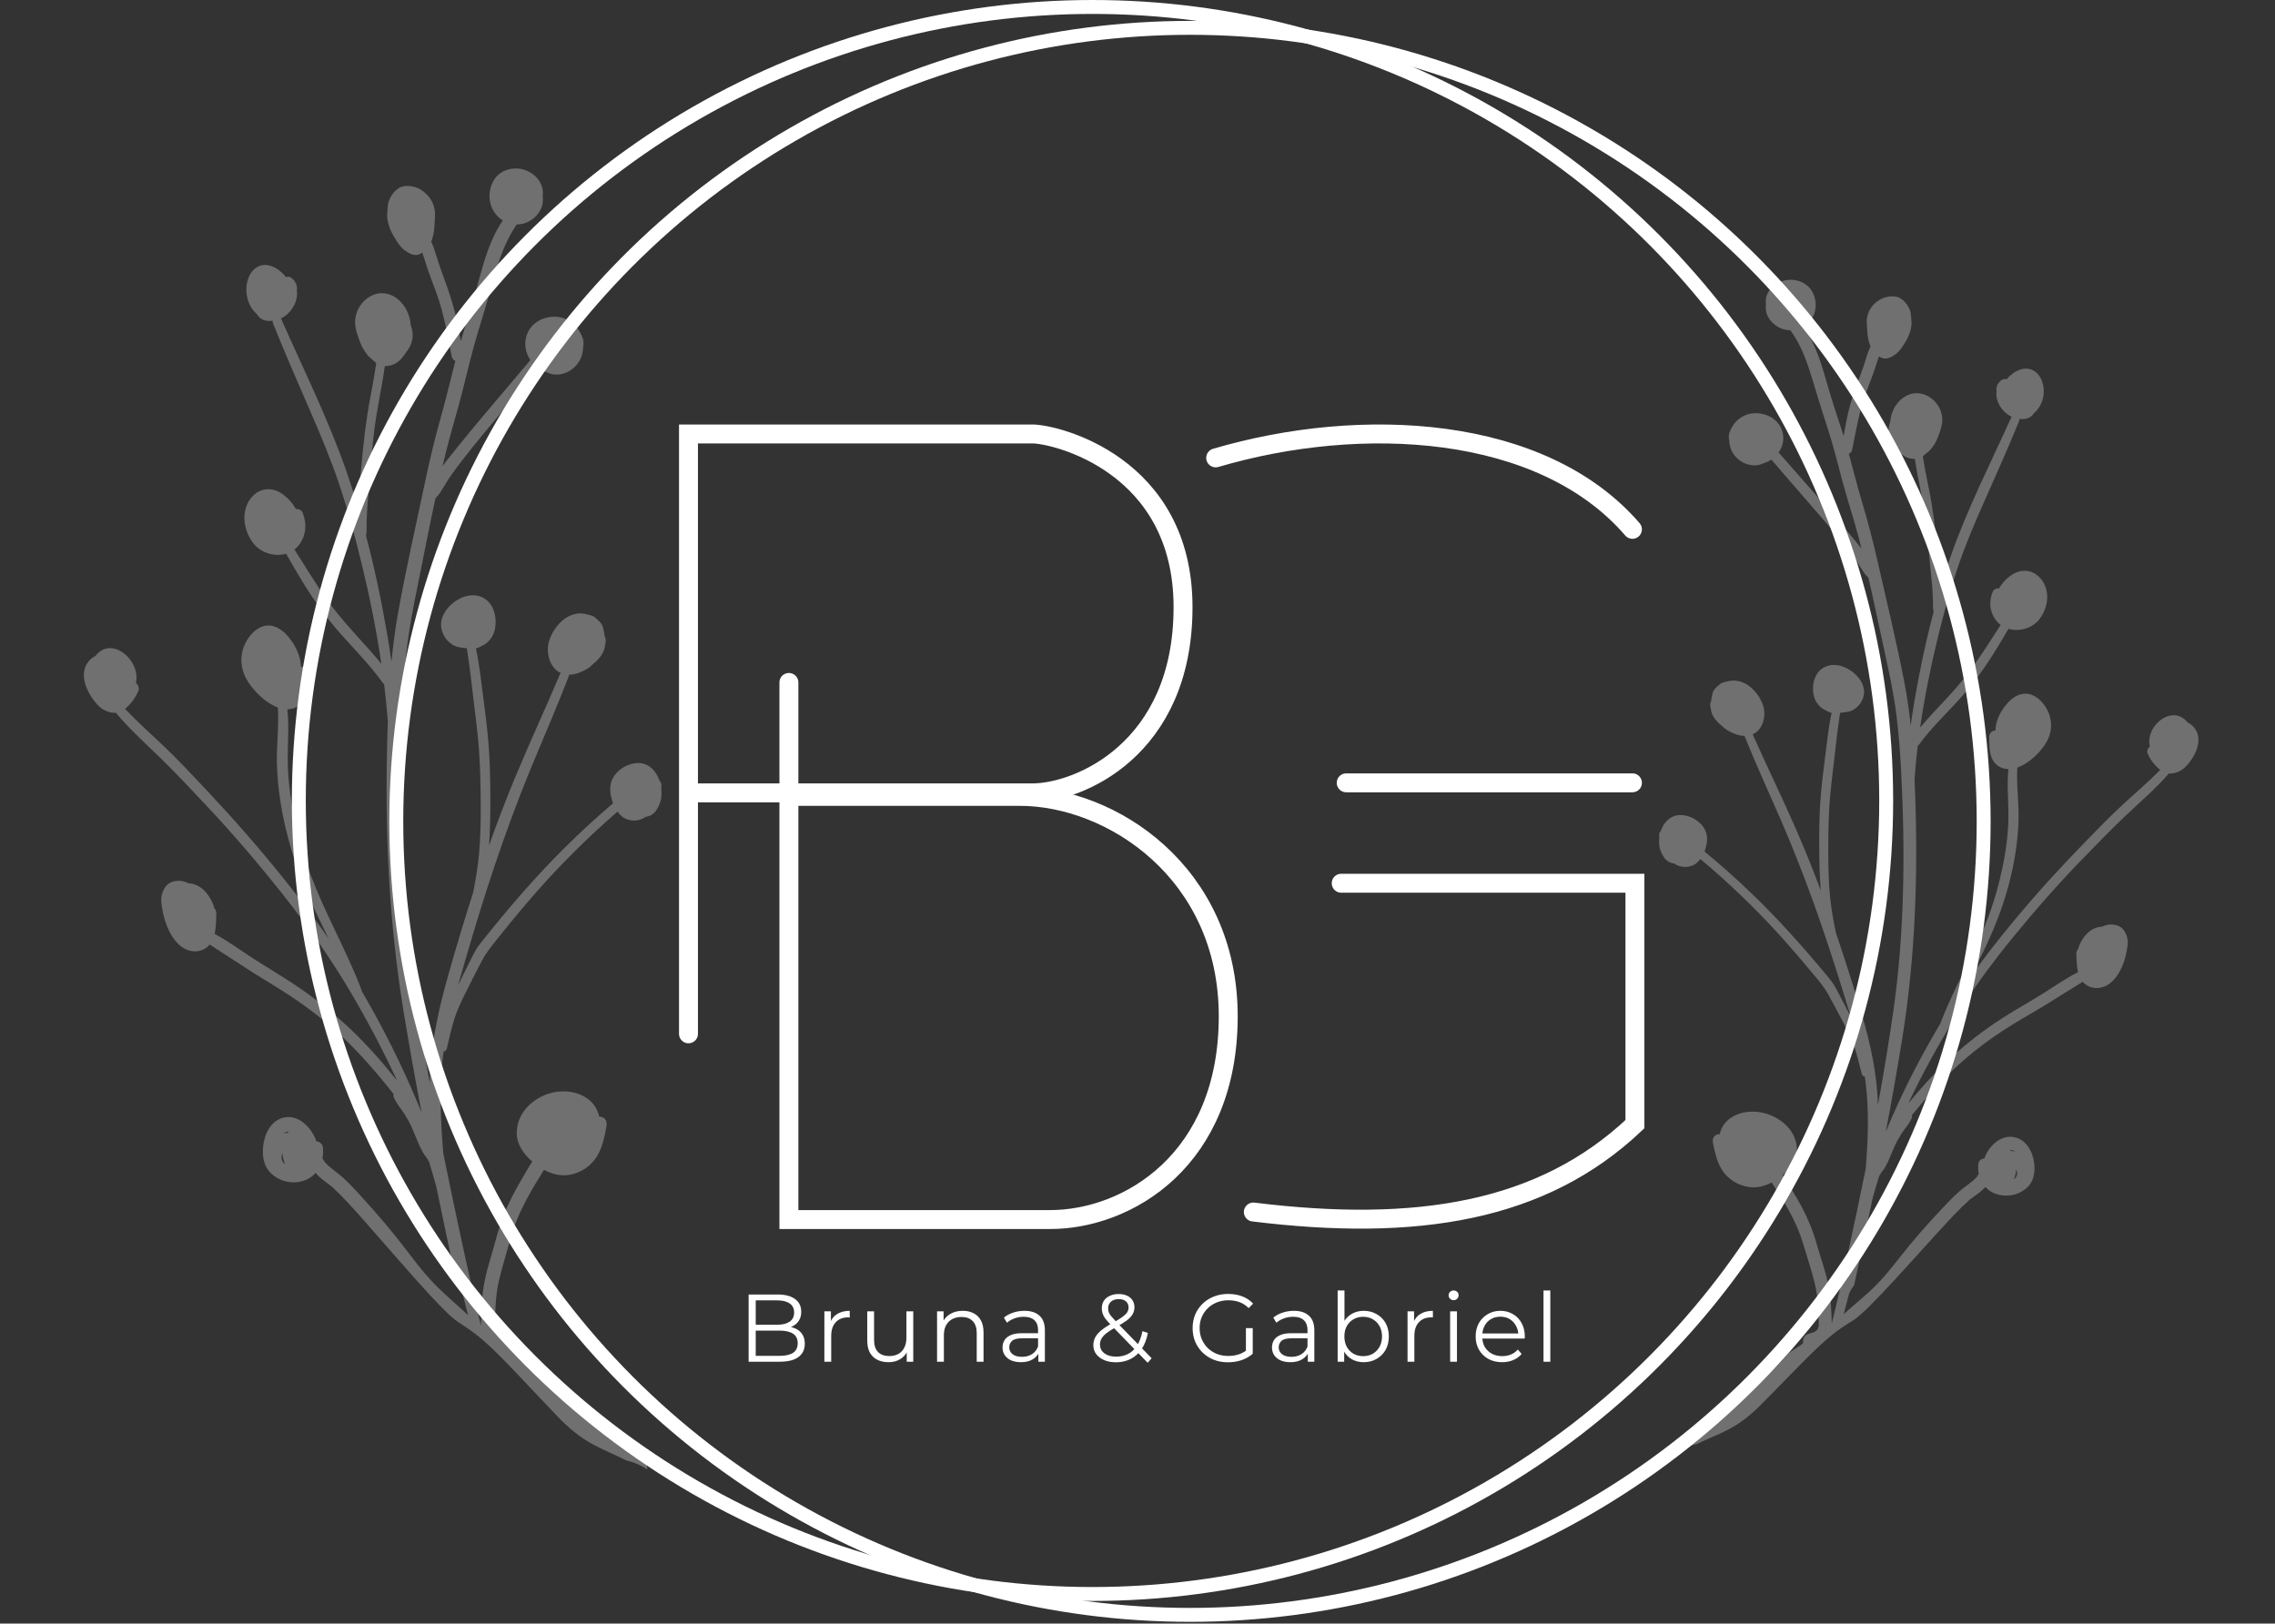 <svg width="304" height="217" viewBox="0 0 304 217" fill="none" xmlns="http://www.w3.org/2000/svg">
<rect x="0" y="0" width="304" height="217" fill="#333333" stroke="none"/>
<path d="M100.035 182V173.017H103.911C104.912 173.017 105.686 173.218 106.234 173.62C106.79 174.022 107.068 174.591 107.068 175.327C107.068 175.814 106.952 176.225 106.721 176.559C106.499 176.892 106.191 177.145 105.797 177.316C105.412 177.487 104.989 177.573 104.527 177.573L104.745 177.265C105.318 177.265 105.81 177.354 106.221 177.534C106.64 177.705 106.965 177.966 107.196 178.317C107.427 178.659 107.543 179.087 107.543 179.6C107.543 180.362 107.26 180.952 106.696 181.371C106.14 181.79 105.297 182 104.168 182H100.035ZM100.985 181.217H104.155C104.942 181.217 105.545 181.085 105.964 180.819C106.383 180.546 106.593 180.114 106.593 179.523C106.593 178.941 106.383 178.518 105.964 178.253C105.545 177.979 104.942 177.842 104.155 177.842H100.882V177.059H103.847C104.565 177.059 105.121 176.922 105.515 176.649C105.917 176.375 106.118 175.968 106.118 175.429C106.118 174.882 105.917 174.476 105.515 174.21C105.121 173.937 104.565 173.8 103.847 173.8H100.985V181.217ZM110.159 182V175.263H111.032V177.098L110.942 176.777C111.13 176.264 111.447 175.874 111.892 175.609C112.337 175.335 112.889 175.198 113.547 175.198V176.084C113.513 176.084 113.479 176.084 113.445 176.084C113.41 176.075 113.376 176.071 113.342 176.071C112.632 176.071 112.076 176.289 111.674 176.726C111.272 177.153 111.071 177.765 111.071 178.561V182H110.159ZM118.737 182.064C118.163 182.064 117.663 181.957 117.235 181.743C116.807 181.529 116.474 181.209 116.234 180.781C116.003 180.353 115.888 179.818 115.888 179.177V175.263H116.799V179.074C116.799 179.793 116.974 180.336 117.325 180.704C117.684 181.063 118.185 181.243 118.826 181.243C119.297 181.243 119.703 181.149 120.046 180.961C120.396 180.764 120.662 180.481 120.841 180.114C121.029 179.746 121.123 179.305 121.123 178.792V175.263H122.035V182H121.162V180.152L121.303 180.486C121.089 180.982 120.756 181.371 120.302 181.654C119.857 181.927 119.335 182.064 118.737 182.064ZM128.655 175.198C129.202 175.198 129.682 175.305 130.092 175.519C130.511 175.725 130.837 176.041 131.067 176.469C131.307 176.897 131.427 177.436 131.427 178.086V182H130.516V178.176C130.516 177.466 130.336 176.931 129.977 176.572C129.626 176.204 129.13 176.02 128.488 176.02C128.009 176.02 127.59 176.118 127.23 176.315C126.88 176.503 126.606 176.781 126.409 177.149C126.221 177.508 126.127 177.945 126.127 178.458V182H125.216V175.263H126.088V177.111L125.947 176.764C126.161 176.276 126.503 175.896 126.974 175.622C127.444 175.34 128.005 175.198 128.655 175.198ZM138.752 182V180.511L138.713 180.268V177.778C138.713 177.205 138.551 176.764 138.226 176.456C137.909 176.148 137.434 175.994 136.801 175.994C136.365 175.994 135.95 176.067 135.556 176.212C135.163 176.358 134.829 176.55 134.555 176.79L134.145 176.11C134.487 175.819 134.897 175.596 135.377 175.442C135.856 175.28 136.36 175.198 136.891 175.198C137.764 175.198 138.435 175.417 138.906 175.853C139.385 176.281 139.624 176.935 139.624 177.816V182H138.752ZM136.429 182.064C135.924 182.064 135.484 181.983 135.107 181.82C134.739 181.649 134.457 181.418 134.26 181.127C134.063 180.828 133.965 180.486 133.965 180.101C133.965 179.75 134.046 179.433 134.209 179.151C134.38 178.86 134.654 178.629 135.03 178.458C135.415 178.278 135.928 178.189 136.57 178.189H138.893V178.869H136.596C135.946 178.869 135.492 178.984 135.235 179.215C134.987 179.446 134.863 179.733 134.863 180.075C134.863 180.46 135.013 180.768 135.312 180.999C135.612 181.23 136.031 181.346 136.57 181.346C137.083 181.346 137.524 181.23 137.892 180.999C138.268 180.759 138.542 180.417 138.713 179.972L138.919 180.601C138.747 181.046 138.448 181.401 138.02 181.666C137.601 181.932 137.071 182.064 136.429 182.064ZM149.115 182.077C148.533 182.077 148.016 181.983 147.562 181.795C147.109 181.598 146.75 181.328 146.484 180.986C146.228 180.644 146.099 180.246 146.099 179.793C146.099 179.408 146.185 179.057 146.356 178.74C146.527 178.415 146.801 178.099 147.177 177.791C147.562 177.474 148.071 177.145 148.705 176.803C149.243 176.503 149.663 176.247 149.962 176.033C150.27 175.81 150.488 175.601 150.617 175.404C150.745 175.198 150.809 174.98 150.809 174.749C150.809 174.416 150.694 174.146 150.463 173.941C150.24 173.736 149.919 173.633 149.5 173.633C149.047 173.633 148.696 173.748 148.448 173.979C148.2 174.202 148.076 174.493 148.076 174.852C148.076 175.032 148.101 175.203 148.153 175.365C148.213 175.528 148.32 175.708 148.474 175.904C148.636 176.101 148.858 176.349 149.141 176.649L153.889 181.538L153.363 182.141L148.409 177.046C148.11 176.73 147.87 176.456 147.691 176.225C147.52 175.986 147.4 175.759 147.331 175.545C147.263 175.331 147.229 175.104 147.229 174.865C147.229 174.48 147.319 174.146 147.498 173.864C147.686 173.573 147.952 173.351 148.294 173.197C148.636 173.034 149.038 172.953 149.5 172.953C149.919 172.953 150.283 173.025 150.591 173.171C150.908 173.308 151.151 173.509 151.322 173.774C151.502 174.039 151.592 174.36 151.592 174.736C151.592 175.062 151.511 175.365 151.348 175.648C151.194 175.93 150.937 176.208 150.578 176.482C150.219 176.747 149.731 177.046 149.115 177.38C148.576 177.68 148.148 177.953 147.832 178.201C147.524 178.45 147.306 178.693 147.177 178.933C147.049 179.164 146.985 179.421 146.985 179.703C146.985 180.028 147.075 180.315 147.254 180.563C147.443 180.802 147.699 180.99 148.024 181.127C148.358 181.256 148.739 181.32 149.166 181.32C149.765 181.32 150.3 181.196 150.771 180.948C151.241 180.7 151.635 180.323 151.951 179.818C152.276 179.314 152.512 178.681 152.657 177.919L153.389 178.15C153.226 179.006 152.948 179.724 152.554 180.306C152.161 180.888 151.673 181.328 151.091 181.628C150.51 181.927 149.851 182.077 149.115 182.077ZM164.1 182.077C163.415 182.077 162.782 181.966 162.201 181.743C161.627 181.512 161.127 181.192 160.699 180.781C160.28 180.37 159.95 179.887 159.711 179.331C159.48 178.775 159.364 178.167 159.364 177.508C159.364 176.85 159.48 176.242 159.711 175.686C159.95 175.13 160.284 174.647 160.712 174.236C161.14 173.825 161.64 173.509 162.213 173.286C162.795 173.055 163.428 172.94 164.113 172.94C164.797 172.94 165.422 173.047 165.986 173.261C166.56 173.475 167.047 173.8 167.449 174.236L166.859 174.839C166.483 174.463 166.068 174.193 165.614 174.031C165.161 173.868 164.673 173.787 164.151 173.787C163.595 173.787 163.082 173.881 162.611 174.069C162.149 174.249 161.743 174.51 161.392 174.852C161.05 175.186 160.78 175.579 160.584 176.033C160.395 176.478 160.301 176.969 160.301 177.508C160.301 178.039 160.395 178.531 160.584 178.984C160.78 179.438 161.05 179.835 161.392 180.178C161.743 180.511 162.149 180.772 162.611 180.961C163.082 181.14 163.591 181.23 164.138 181.23C164.652 181.23 165.135 181.153 165.588 180.999C166.05 180.845 166.474 180.584 166.859 180.216L167.398 180.935C166.97 181.311 166.47 181.598 165.896 181.795C165.323 181.983 164.724 182.077 164.1 182.077ZM166.487 180.819V177.508H167.398V180.935L166.487 180.819ZM174.757 182V180.511L174.718 180.268V177.778C174.718 177.205 174.556 176.764 174.231 176.456C173.914 176.148 173.439 175.994 172.806 175.994C172.37 175.994 171.955 176.067 171.561 176.212C171.168 176.358 170.834 176.55 170.56 176.79L170.15 176.11C170.492 175.819 170.903 175.596 171.382 175.442C171.861 175.28 172.366 175.198 172.896 175.198C173.769 175.198 174.44 175.417 174.911 175.853C175.39 176.281 175.63 176.935 175.63 177.816V182H174.757ZM172.434 182.064C171.929 182.064 171.489 181.983 171.112 181.82C170.744 181.649 170.462 181.418 170.265 181.127C170.069 180.828 169.97 180.486 169.97 180.101C169.97 179.75 170.051 179.433 170.214 179.151C170.385 178.86 170.659 178.629 171.035 178.458C171.42 178.278 171.934 178.189 172.575 178.189H174.898V178.869H172.601C171.951 178.869 171.497 178.984 171.241 179.215C170.993 179.446 170.868 179.733 170.868 180.075C170.868 180.46 171.018 180.768 171.318 180.999C171.617 181.23 172.036 181.346 172.575 181.346C173.089 181.346 173.529 181.23 173.897 180.999C174.273 180.759 174.547 180.417 174.718 179.972L174.924 180.601C174.753 181.046 174.453 181.401 174.025 181.666C173.606 181.932 173.076 182.064 172.434 182.064ZM182.224 182.064C181.633 182.064 181.103 181.932 180.632 181.666C180.162 181.393 179.79 180.999 179.516 180.486C179.242 179.972 179.105 179.352 179.105 178.625C179.105 177.889 179.242 177.269 179.516 176.764C179.798 176.251 180.175 175.862 180.645 175.596C181.116 175.331 181.642 175.198 182.224 175.198C182.865 175.198 183.439 175.344 183.943 175.635C184.457 175.917 184.859 176.315 185.15 176.828C185.441 177.342 185.586 177.94 185.586 178.625C185.586 179.301 185.441 179.9 185.15 180.422C184.859 180.935 184.457 181.337 183.943 181.628C183.439 181.919 182.865 182.064 182.224 182.064ZM178.746 182V172.478H179.657V177.252L179.529 178.612L179.619 179.972V182H178.746ZM182.16 181.256C182.639 181.256 183.066 181.149 183.443 180.935C183.819 180.712 184.119 180.404 184.341 180.011C184.564 179.609 184.675 179.147 184.675 178.625C184.675 178.094 184.564 177.632 184.341 177.239C184.119 176.845 183.819 176.542 183.443 176.328C183.066 176.105 182.639 175.994 182.16 175.994C181.68 175.994 181.248 176.105 180.863 176.328C180.487 176.542 180.188 176.845 179.965 177.239C179.751 177.632 179.644 178.094 179.644 178.625C179.644 179.147 179.751 179.609 179.965 180.011C180.188 180.404 180.487 180.712 180.863 180.935C181.248 181.149 181.68 181.256 182.16 181.256ZM188.085 182V175.263H188.958V177.098L188.868 176.777C189.056 176.264 189.373 175.874 189.817 175.609C190.262 175.335 190.814 175.198 191.473 175.198V176.084C191.439 176.084 191.404 176.084 191.37 176.084C191.336 176.075 191.302 176.071 191.268 176.071C190.557 176.071 190.001 176.289 189.599 176.726C189.197 177.153 188.996 177.765 188.996 178.561V182H188.085ZM193.777 182V175.263H194.688V182H193.777ZM194.239 173.774C194.051 173.774 193.893 173.71 193.764 173.582C193.636 173.453 193.572 173.299 193.572 173.12C193.572 172.94 193.636 172.79 193.764 172.67C193.893 172.542 194.051 172.478 194.239 172.478C194.427 172.478 194.586 172.538 194.714 172.658C194.842 172.777 194.906 172.927 194.906 173.107C194.906 173.295 194.842 173.453 194.714 173.582C194.594 173.71 194.436 173.774 194.239 173.774ZM200.727 182.064C200.025 182.064 199.409 181.919 198.879 181.628C198.349 181.328 197.934 180.922 197.634 180.409C197.335 179.887 197.185 179.292 197.185 178.625C197.185 177.958 197.326 177.367 197.609 176.854C197.899 176.341 198.293 175.939 198.789 175.648C199.294 175.348 199.859 175.198 200.483 175.198C201.116 175.198 201.677 175.344 202.164 175.635C202.66 175.917 203.05 176.319 203.332 176.841C203.614 177.354 203.756 177.949 203.756 178.625C203.756 178.668 203.751 178.715 203.743 178.766C203.743 178.809 203.743 178.856 203.743 178.907H197.878V178.227H203.255L202.896 178.497C202.896 178.009 202.789 177.577 202.575 177.2C202.37 176.815 202.087 176.516 201.728 176.302C201.369 176.088 200.954 175.981 200.483 175.981C200.021 175.981 199.606 176.088 199.238 176.302C198.87 176.516 198.584 176.815 198.378 177.2C198.173 177.585 198.07 178.026 198.07 178.522V178.663C198.07 179.177 198.182 179.63 198.404 180.024C198.635 180.409 198.952 180.712 199.354 180.935C199.764 181.149 200.231 181.256 200.753 181.256C201.163 181.256 201.544 181.183 201.895 181.038C202.254 180.892 202.562 180.67 202.819 180.37L203.332 180.961C203.033 181.32 202.656 181.594 202.203 181.782C201.758 181.97 201.266 182.064 200.727 182.064ZM206.252 182V172.478H207.163V182H206.252Z" fill="white"/>
<path d="M92 138.176V58C92 58 134.939 58 137.958 58C140.978 58 158.086 62.026 158.086 81.147C158.086 100.269 143.997 105.972 137.958 105.972C131.92 105.972 93.342 105.972 93.342 105.972" stroke="white" stroke-width="2.53" stroke-linecap="round"/>
<path d="M105.418 91.211V163C105.418 163 129.907 163 140.307 163C150.706 163 164.125 155.029 164.125 135.828C164.125 116.626 148.506 106.441 136.281 106.441C124.056 106.441 106.549 106.441 106.549 106.441" stroke="white" stroke-width="2.53" stroke-linecap="round"/>
<path d="M218.134 70.748C206.057 56.742 181.904 55.469 162.447 61.198" stroke="white" stroke-width="2.53" stroke-linecap="round"/>
<path d="M167.479 161.994C189.284 164.677 206.057 161.994 218.469 150.253V118.048H179.22" stroke="white" stroke-width="2.53" stroke-linecap="round"/>
<path d="M218.137 104.629H179.888" stroke="white" stroke-width="2.53" stroke-linecap="round"/>
<circle cx="159.012" cy="109.779" r="106.057" stroke="white" stroke-width="1.861"/>
<circle cx="145.988" cy="106.988" r="106.057" stroke="white" stroke-width="1.861"/>
<path d="M292.316 96.553C292.227 96.443 292.133 96.339 292.027 96.242C290.076 94.423 287.209 96.774 287.197 99.055C287.194 99.303 287.223 99.535 287.277 99.759C287.002 99.988 286.829 100.391 286.982 100.727C287.384 101.599 287.93 102.321 288.669 102.895C287.119 104.474 285.436 105.904 283.81 107.399C282.026 109.038 280.339 110.779 278.648 112.516C275.281 115.97 272.038 119.528 268.96 123.25C267.027 125.586 265.165 127.963 263.417 130.429C264.464 128.344 265.517 126.263 266.419 124.105C268.309 119.585 269.552 114.667 269.727 109.759C269.812 107.369 269.423 104.976 269.566 102.591C270.293 102.334 270.992 101.881 271.54 101.417C272.522 100.589 273.475 99.497 273.875 98.252C274.288 96.971 274.062 95.601 273.347 94.488C272.699 93.48 271.656 92.604 270.405 92.725C269.317 92.829 268.427 93.682 267.806 94.534C267.148 95.438 266.668 96.499 266.643 97.634C266.21 97.663 265.784 97.975 265.798 98.545C265.823 99.412 265.797 100.337 266.093 101.161C266.465 102.181 267.291 102.757 268.352 102.797C268.361 102.799 268.372 102.795 268.381 102.797C268.174 104.726 268.352 106.676 268.378 108.618C268.407 111.058 268.09 113.496 267.597 115.885C267.109 118.248 266.442 120.592 265.579 122.845C264.734 125.054 263.707 127.183 262.674 129.307C261.51 131.695 260.328 134.08 259.372 136.567C259.351 136.619 259.342 136.666 259.335 136.714C257.278 140.155 255.381 143.704 253.706 147.347C253.115 148.635 252.541 149.932 251.996 151.242C252.77 147.172 253.497 143.091 254.161 138.995C255.913 128.166 256.308 117.222 255.919 106.285C255.892 105.572 255.865 104.859 255.831 104.144C255.939 102.65 256.084 101.159 256.261 99.672C256.319 99.638 256.372 99.597 256.417 99.537C257.942 97.452 259.792 95.662 261.535 93.772C263.343 91.81 264.933 89.676 266.361 87.413C267.059 86.308 267.724 85.18 268.38 84.047C269.85 84.47 271.611 83.976 272.553 82.718C273.571 81.354 273.931 79.475 273.106 77.94C272.688 77.159 271.938 76.514 271.075 76.34C270.14 76.155 269.267 76.468 268.522 77.045C267.98 77.465 267.489 78.016 267.12 78.638C266.778 78.614 266.408 78.761 266.273 79.107C265.924 79.992 265.83 80.955 266.151 81.863C266.38 82.513 266.793 83.115 267.337 83.531C266.008 85.565 264.723 87.635 263.285 89.59C261.763 91.66 259.986 93.484 258.243 95.358C257.675 95.969 257.12 96.592 256.584 97.232C257.163 93.206 257.969 89.211 258.934 85.261C259.721 82.032 260.591 78.823 261.663 75.678C262.711 72.604 263.989 69.626 265.31 66.663C266.843 63.223 268.378 59.78 269.8 56.291C269.844 56.182 269.853 56.079 269.843 55.985C270.332 56.059 270.856 56.009 271.282 55.746C271.495 55.613 271.668 55.429 271.799 55.213C272.23 54.85 272.583 54.365 272.791 53.851C273.102 53.086 273.181 52.293 273.019 51.486C272.883 50.803 272.525 50.091 271.965 49.678C270.732 48.77 269.227 49.503 268.293 50.517C268.239 50.578 268.19 50.643 268.139 50.705C267.918 50.627 267.668 50.638 267.469 50.794C267.241 50.97 267.042 51.171 266.914 51.437C266.852 51.565 266.802 51.715 266.785 51.859C266.773 51.952 266.765 52.051 266.766 52.143C266.767 52.167 266.766 52.189 266.767 52.212C266.77 52.308 266.777 52.306 266.794 52.208C266.818 52.341 266.767 52.497 266.764 52.635C266.762 52.726 266.765 52.818 266.776 52.909C266.801 53.16 266.855 53.413 266.942 53.647C267.266 54.507 267.924 55.277 268.749 55.666C268.77 55.676 268.791 55.681 268.812 55.692C268.798 55.712 268.783 55.735 268.772 55.759C266.01 61.869 262.942 67.877 260.711 74.215C260.234 75.572 259.791 76.945 259.373 78.327C259.364 78.214 259.362 78.102 259.352 77.992C259.222 76.547 259.058 75.108 258.917 73.663C258.646 70.836 258.298 68.055 257.739 65.274C257.453 63.849 257.161 62.423 256.942 60.986C257.081 60.873 257.21 60.746 257.334 60.644C257.569 60.449 257.825 60.266 258.019 60.027C258.215 59.789 258.393 59.531 258.557 59.266C258.837 58.809 259.001 58.319 259.181 57.818C259.404 57.199 259.561 56.622 259.538 55.955C259.462 53.899 257.397 52.102 255.38 52.652C253.765 53.091 252.687 54.734 252.593 56.382C252.198 57.353 252.299 58.458 252.937 59.306C253.293 59.779 253.627 60.326 254.085 60.705C254.539 61.076 255.063 61.292 255.646 61.326C255.719 61.331 255.792 61.333 255.866 61.335C256.258 63.899 256.874 66.423 257.236 68.994C257.642 71.882 257.806 74.808 258.129 77.709C258.221 78.53 258.251 79.355 258.29 80.179C258.316 80.695 258.257 81.28 258.383 81.793C257.331 85.735 256.489 89.743 255.812 93.749C255.632 94.819 255.469 95.893 255.319 96.969C255.107 94.996 254.83 93.029 254.453 91.081C253.403 85.693 252.104 80.352 250.89 75.002C250.294 72.38 249.629 69.803 248.856 67.23C248.199 65.047 247.65 62.841 247.051 60.645C247.261 60.573 247.437 60.403 247.497 60.114C248.017 57.563 248.415 55.027 249.316 52.572C249.761 51.359 250.257 50.16 250.648 48.929C250.787 48.483 250.922 48.045 251.086 47.624C251.181 47.692 251.279 47.758 251.402 47.816C252.009 48.098 252.672 47.776 253.175 47.44C253.629 47.133 253.97 46.708 254.269 46.252C254.553 45.822 254.843 45.364 255.04 44.887C255.286 44.298 255.478 43.627 255.424 42.983C255.399 42.683 255.374 42.383 255.352 42.084C255.321 41.717 255.219 41.431 255.06 41.11C254.805 40.599 254.426 40.164 253.944 39.869C253.391 39.529 252.607 39.562 251.99 39.724C250.951 39.982 249.977 40.883 249.626 41.906C249.436 42.453 249.402 43.075 249.487 43.676C249.516 44.553 249.594 45.49 249.955 46.294C249.656 46.892 249.458 47.559 249.267 48.178C248.891 49.401 248.415 50.595 247.985 51.8C247.519 53.104 247.113 54.41 246.825 55.766C246.652 56.595 246.502 57.433 246.354 58.267C245.751 56.322 245.065 54.406 244.491 52.45C243.861 50.309 243.3 48.127 242.368 46.095C241.976 45.238 241.528 44.432 240.99 43.673C241.104 43.604 241.216 43.529 241.319 43.449C242.177 42.773 242.644 41.81 242.626 40.706C242.611 39.763 242.199 38.734 241.467 38.142C240.789 37.597 239.931 37.349 239.066 37.401C237.4 37.498 235.703 38.853 235.972 40.704C235.973 40.711 235.975 40.718 235.974 40.721C235.923 41.205 235.952 41.69 236.156 42.138C236.596 43.106 237.5 43.819 238.52 44.057C238.762 44.113 239.01 44.141 239.257 44.143C239.273 44.172 239.286 44.201 239.307 44.228C240.584 46.014 241.366 48.058 242.011 50.156C242.688 52.365 243.349 54.572 244.071 56.764C244.887 59.234 245.515 61.748 246.183 64.264C246.866 66.822 247.716 69.329 248.381 71.893C248.507 72.374 248.627 72.857 248.746 73.34C248.095 72.476 247.381 71.651 246.693 70.829C244.689 68.436 242.622 66.099 240.556 63.762C239.592 62.67 238.629 61.574 237.673 60.474C238.094 59.876 238.33 59.151 238.293 58.393C238.232 57.169 237.483 56.14 236.406 55.631C235.397 55.152 234.139 55.058 233.105 55.544C232.543 55.809 232.042 56.187 231.679 56.706C231.492 56.975 231.33 57.263 231.195 57.563C231.108 57.752 231.047 57.955 231.027 58.161C231.018 58.267 231.005 58.376 231.009 58.482C231.014 58.63 231.065 58.772 231.085 58.913C231.083 58.906 231.079 58.925 231.079 59.004C231.079 59.082 231.09 59.167 231.103 59.245C231.131 59.424 231.164 59.605 231.215 59.779C231.309 60.106 231.468 60.424 231.658 60.702C232.072 61.298 232.667 61.764 233.344 62.001C234 62.23 234.736 62.286 235.397 62.022C235.436 62.007 235.466 61.987 235.505 61.969C235.876 61.862 236.236 61.706 236.565 61.508C236.609 61.481 236.654 61.451 236.695 61.423C238.477 63.502 240.283 65.563 242.073 67.634C244.021 69.891 246.01 72.153 247.78 74.561C248.234 75.178 248.607 75.851 249.035 76.486C249.195 76.722 249.385 76.924 249.581 77.125C249.613 77.158 249.644 77.194 249.675 77.23C250.471 80.708 251.201 84.209 251.958 87.687C252.524 90.279 253.07 92.862 253.402 95.498C253.721 98.028 253.913 100.57 254.045 103.116C254.598 113.822 254.506 124.663 252.976 135.302C252.38 139.445 251.694 143.573 250.939 147.691C250.921 147.199 250.9 146.706 250.867 146.214C250.595 142.155 249.588 138.188 248.417 134.318C247.441 131.094 246.418 127.879 245.33 124.685C245.006 123.134 244.719 121.575 244.558 119.996C244.356 117.992 244.308 115.97 244.307 113.955C244.307 111.891 244.322 109.814 244.453 107.751C244.581 105.733 244.836 103.724 245.074 101.716C245.329 99.566 245.546 97.409 245.889 95.271C246.054 95.263 246.216 95.24 246.388 95.213C246.654 95.173 246.934 95.151 247.19 95.076C247.592 94.962 247.956 94.693 248.256 94.404C248.821 93.855 249.179 92.971 249.072 92.176C248.965 91.384 248.531 90.715 247.974 90.172C246.971 89.196 245.423 88.541 244.042 89.061C242.48 89.648 242.018 91.526 242.386 93.033C242.572 93.802 243.1 94.499 243.793 94.858C244.098 95.016 244.42 95.199 244.756 95.285C244.346 97.094 244.171 98.952 243.932 100.79C243.66 102.883 243.397 104.979 243.247 107.087C243.1 109.151 243.089 111.222 243.093 113.287C243.098 115.201 243.152 117.116 243.307 119.021C242.268 116.243 241.163 113.491 239.976 110.78C238.12 106.54 236.081 102.378 234.202 98.139C235.259 97.684 235.749 96.543 235.768 95.388C235.79 94.2 235.078 92.992 234.286 92.174C233.407 91.263 232.173 90.738 230.924 91.052C230.565 91.142 230.155 91.186 229.856 91.423C229.576 91.644 229.223 91.939 229.025 92.235C228.828 92.523 228.788 92.967 228.708 93.307C228.678 93.442 228.663 93.576 228.655 93.709C228.528 93.89 228.498 94.129 228.543 94.364C228.604 94.678 228.635 95.029 228.744 95.326C228.846 95.609 229.013 95.892 229.195 96.13C229.482 96.503 229.839 96.825 230.21 97.117C230.268 97.175 230.326 97.236 230.39 97.289C230.603 97.467 230.837 97.629 231.088 97.75C231.213 97.811 231.344 97.878 231.476 97.938C231.993 98.188 232.547 98.35 233.115 98.355C233.122 98.38 233.127 98.404 233.138 98.429C234.671 102.242 236.395 105.967 238.03 109.733C239.678 113.53 241.172 117.394 242.57 121.298C243.955 125.173 245.217 129.088 246.432 133.023C246.729 133.985 247.026 134.95 247.315 135.92C246.868 135.015 246.4 134.12 245.927 133.23C245.649 132.708 245.393 132.171 245.083 131.665C244.765 131.148 244.372 130.687 243.985 130.224C240.821 126.417 237.519 122.729 233.951 119.308C231.971 117.408 229.921 115.585 227.806 113.844C227.793 113.832 227.778 113.825 227.764 113.816C228.072 113.001 228.255 112.033 227.956 111.192C227.653 110.35 226.925 109.689 226.141 109.316C225.346 108.936 224.357 108.763 223.527 109.147C222.733 109.514 222.212 110.237 221.932 111.054C221.778 111.212 221.68 111.425 221.705 111.662C221.712 111.739 221.725 111.817 221.734 111.898C221.643 112.574 221.705 113.304 221.98 113.904C222.036 114.024 222.087 114.149 222.158 114.258C222.192 114.311 222.221 114.406 222.156 114.222C222.179 114.282 222.238 114.402 222.283 114.48C222.445 114.769 222.683 115.002 222.963 115.17C223.192 115.306 223.441 115.376 223.696 115.403C223.802 115.477 223.916 115.549 224.033 115.606C224.621 115.9 225.273 115.942 225.906 115.771C226.447 115.623 226.883 115.263 227.215 114.817C230.817 117.823 234.214 121.075 237.395 124.538C239.059 126.351 240.658 128.225 242.235 130.118C242.982 131.014 243.743 131.891 244.308 132.921C244.883 133.97 245.457 135.024 246.01 136.084C246.634 137.281 247.289 138.486 247.74 139.765C248.175 141.007 248.454 142.293 248.79 143.564C248.842 143.765 249.005 143.864 249.178 143.88C249.214 144.113 249.253 144.344 249.282 144.579C249.777 148.428 249.62 152.324 249.311 156.193C248.53 160.065 247.709 163.927 246.87 167.784C246.205 170.839 245.524 173.877 244.772 176.901C244.728 175.113 244.651 173.315 244.281 171.565C243.895 169.736 243.237 167.983 242.735 166.186C242.255 164.472 241.577 162.849 240.745 161.286C240.291 160.433 239.799 159.605 239.289 158.789C238.936 158.225 238.598 157.619 238.199 157.075C239.243 156.211 240.132 155.041 240.117 153.625C240.088 150.822 237.384 148.871 234.853 148.611C233.58 148.481 232.266 148.703 231.195 149.466C230.432 150.008 229.983 150.754 229.791 151.599C229.668 151.587 229.545 151.595 229.434 151.634C228.95 151.804 228.804 152.278 228.896 152.739C229.14 153.989 229.413 155.257 230.092 156.343C230.854 157.561 232.162 158.386 233.556 158.629C234.684 158.828 235.764 158.558 236.748 158.045C237.02 158.521 237.342 158.97 237.633 159.429C238.079 160.133 238.511 160.844 238.92 161.574C239.751 163.051 240.459 164.592 240.945 166.228C241.453 167.944 242.031 169.652 242.468 171.389C242.915 173.182 242.986 175.031 243.041 176.876C243.098 178.864 240.859 177.498 240.933 179.485C240.84 179.8 238.939 180.728 238.843 181.043C235.911 184.6 228.804 189.723 228.804 189.723C228.804 189.723 224.58 192.227 224.204 193.562C223.896 194.656 224.204 193.562 226.707 193.009C230.048 191.416 232.031 191.088 235.482 187.574C237.575 185.442 236.738 186.295 240.505 182.459C244.271 178.623 245.525 177.769 247.614 176.487C249.704 175.205 256.36 167.467 260.386 163.145C260.97 162.522 261.562 161.906 262.172 161.31C262.485 161.004 262.807 160.703 263.131 160.406C263.136 160.4 263.174 160.369 263.205 160.346C263.22 160.333 263.236 160.319 263.243 160.314C263.331 160.247 263.418 160.18 263.505 160.116C264.051 159.707 264.802 159.238 265.292 158.638C265.58 158.956 265.927 159.22 266.307 159.403C267.812 160.124 269.701 159.853 270.928 158.673C271.963 157.68 272.011 156.084 271.689 154.773C271.33 153.301 270.306 152.016 268.733 151.939C267.346 151.874 266.152 152.907 265.495 154.076C265.363 154.315 265.256 154.568 265.171 154.829C264.796 154.857 264.396 155.129 264.36 155.527C264.315 156.01 264.33 156.471 264.421 156.919C264.313 157.022 264.221 157.157 264.172 157.334C264.182 157.303 264.186 157.281 264.19 157.265C264.138 157.33 264.083 157.391 264.023 157.45C263.853 157.622 263.711 157.75 263.588 157.849C263.221 158.151 262.84 158.43 262.46 158.716C261.403 159.518 260.467 160.528 259.553 161.494C257.502 163.655 255.529 165.904 253.697 168.26C250.592 172.256 249.714 172.657 246.367 175.642C247.217 172.58 246.849 173.093 247.766 171.758C248.603 167.91 249.425 164.062 250.218 160.208C250.5 159.195 250.791 158.183 251.106 157.18C251.134 157.15 251.161 157.112 251.183 157.068C251.321 156.772 251.548 156.54 251.732 156.273C251.942 155.969 252.106 155.635 252.264 155.304C252.595 154.612 252.86 153.887 253.176 153.188C253.317 152.879 253.469 152.576 253.633 152.276C253.766 152.064 253.897 151.852 254.024 151.635C254.034 151.621 254.041 151.603 254.047 151.588C254.127 151.466 254.207 151.342 254.292 151.225C254.704 150.654 255.158 150.115 255.448 149.467C255.514 149.32 255.51 149.182 255.467 149.065C257.727 146.308 260.111 143.638 262.824 141.335C264.399 139.997 266.065 138.772 267.795 137.65C269.563 136.495 271.411 135.485 273.212 134.387C274.262 133.744 275.303 133.083 276.348 132.435C276.999 132.028 277.661 131.636 278.305 131.218C278.411 131.342 278.529 131.457 278.662 131.56C279.361 132.096 280.318 132.188 281.139 131.881C281.942 131.581 282.539 130.956 283.008 130.246C283.445 129.589 283.736 128.843 283.959 128.086C284.054 127.761 284.129 127.429 284.181 127.096C284.25 126.652 284.357 126.205 284.322 125.752C284.279 125.223 284.085 124.698 283.767 124.279C283.362 123.747 282.642 123.547 281.999 123.569C281.621 123.583 281.249 123.687 280.897 123.857C280.264 123.875 279.613 124.138 279.123 124.552C278.47 125.106 277.918 125.969 277.683 126.861C277.533 127.014 277.438 127.23 277.451 127.511C277.485 128.265 277.488 129.144 277.686 129.931C276.118 130.724 274.644 131.758 273.167 132.684C271.344 133.823 269.461 134.866 267.65 136.024C264.088 138.301 260.834 141.002 257.937 144.11C256.933 145.188 255.968 146.307 255.023 147.44C256.746 143.784 258.685 140.23 260.776 136.777C263.224 132.732 265.989 128.954 268.97 125.3C271.988 121.601 275.141 118.015 278.47 114.603C280.336 112.689 282.193 110.76 284.135 108.927C286.064 107.111 288.076 105.397 289.808 103.384C290.467 103.427 291.193 103.173 291.677 102.804C292.286 102.336 292.809 101.634 293.182 100.96C293.549 100.295 293.798 99.521 293.772 98.752C293.736 97.742 293.122 96.945 292.316 96.553ZM269.417 156.289C269.441 156.347 269.467 156.405 269.484 156.464C269.495 156.502 269.506 156.544 269.514 156.581C269.514 156.584 269.514 156.584 269.516 156.588C269.516 156.591 269.516 156.591 269.517 156.598C269.529 156.699 269.534 156.798 269.536 156.897C269.529 156.886 269.505 157.067 269.496 157.108C269.495 157.115 269.494 157.121 269.489 157.127C269.473 157.159 269.459 157.196 269.443 157.228C269.421 157.273 269.396 157.314 269.372 157.355C269.368 157.357 269.364 157.36 269.359 157.369C269.326 157.404 269.293 157.443 269.259 157.482C269.251 157.49 269.25 157.497 269.246 157.499C269.242 157.502 269.238 157.504 269.231 157.509C269.19 157.537 269.146 157.564 269.105 157.592C269.286 157.177 269.416 156.748 269.417 156.289ZM268.713 153.695C268.716 153.695 268.716 153.695 268.716 153.695C268.749 153.708 268.797 153.708 268.831 153.715C268.871 153.724 269.041 153.785 269.04 153.778C269.098 153.806 269.156 153.835 269.21 153.869C269.21 153.872 269.229 153.889 269.256 153.911C269.096 153.865 268.931 153.837 268.763 153.842C268.712 153.793 268.661 153.746 268.609 153.703C268.645 153.697 268.68 153.698 268.713 153.695Z" fill="white" fill-opacity="0.3"/>
<path d="M12.747 87.675C12.842 87.553 12.942 87.438 13.054 87.332C15.125 85.331 18.211 87.962 18.243 90.492C18.248 90.768 18.219 91.025 18.163 91.273C18.459 91.529 18.647 91.978 18.487 92.349C18.064 93.313 17.487 94.108 16.701 94.739C18.372 96.503 20.185 98.104 21.936 99.775C23.858 101.609 25.676 103.554 27.499 105.495C31.129 109.354 34.627 113.327 37.95 117.482C40.038 120.089 42.048 122.741 43.938 125.49C42.801 123.169 41.657 120.852 40.675 118.452C38.615 113.423 37.244 107.958 37.016 102.513C36.904 99.861 37.299 97.211 37.126 94.564C36.347 94.273 35.595 93.765 35.005 93.245C33.948 92.319 32.92 91.1 32.482 89.716C32.029 88.291 32.259 86.774 33.015 85.545C33.698 84.433 34.807 83.471 36.145 83.615C37.309 83.74 38.269 84.693 38.94 85.644C39.651 86.652 40.174 87.832 40.209 89.092C40.673 89.128 41.132 89.478 41.121 90.109C41.102 91.07 41.138 92.097 40.828 93.008C40.438 94.136 39.56 94.767 38.426 94.803C38.416 94.805 38.405 94.8 38.395 94.802C38.633 96.945 38.459 99.106 38.448 101.258C38.437 103.965 38.797 106.671 39.345 109.325C39.887 111.95 40.62 114.555 41.562 117.062C42.484 119.518 43.6 121.888 44.723 124.252C45.988 126.911 47.273 129.567 48.317 132.333C48.339 132.39 48.349 132.443 48.357 132.496C50.586 136.329 52.644 140.282 54.466 144.337C55.11 145.77 55.735 147.214 56.328 148.671C55.466 144.15 54.653 139.618 53.909 135.069C51.943 123.044 51.428 110.904 51.751 98.778C51.774 97.987 51.797 97.196 51.826 96.404C51.699 94.745 51.531 93.091 51.329 91.44C51.267 91.402 51.209 91.356 51.161 91.289C49.512 88.963 47.519 86.963 45.639 84.852C43.689 82.661 41.97 80.28 40.425 77.759C39.669 76.527 38.948 75.27 38.237 74.008C36.668 74.464 34.781 73.901 33.763 72.498C32.663 70.977 32.262 68.89 33.131 67.194C33.571 66.332 34.368 65.623 35.29 65.438C36.288 65.24 37.224 65.594 38.025 66.242C38.608 66.712 39.139 67.327 39.538 68.02C39.903 67.996 40.301 68.162 40.448 68.547C40.828 69.531 40.938 70.601 40.602 71.605C40.362 72.324 39.926 72.988 39.348 73.445C40.786 75.712 42.178 78.018 43.732 80.199C45.378 82.507 47.294 84.546 49.172 86.638C49.785 87.321 50.384 88.017 50.962 88.731C50.31 84.262 49.413 79.824 48.349 75.435C47.479 71.847 46.521 68.28 45.348 64.783C44.202 61.365 42.809 58.051 41.372 54.754C39.703 50.926 38.033 47.094 36.483 43.212C36.434 43.091 36.424 42.977 36.434 42.873C35.912 42.951 35.351 42.891 34.893 42.596C34.663 42.446 34.477 42.241 34.336 42.001C33.872 41.593 33.49 41.053 33.263 40.481C32.924 39.63 32.833 38.75 32.999 37.857C33.139 37.1 33.515 36.313 34.111 35.86C35.422 34.863 37.037 35.689 38.044 36.822C38.103 36.89 38.155 36.963 38.211 37.032C38.447 36.947 38.714 36.961 38.928 37.136C39.174 37.333 39.388 37.558 39.527 37.853C39.594 37.996 39.649 38.163 39.668 38.323C39.682 38.426 39.691 38.537 39.692 38.639C39.69 38.664 39.692 38.689 39.69 38.715C39.688 38.821 39.681 38.819 39.662 38.71C39.637 38.857 39.694 39.031 39.697 39.183C39.701 39.284 39.698 39.387 39.688 39.487C39.662 39.765 39.607 40.046 39.516 40.305C39.176 41.255 38.48 42.104 37.6 42.528C37.579 42.54 37.556 42.545 37.534 42.556C37.549 42.579 37.565 42.605 37.577 42.631C40.582 49.432 43.915 56.121 46.354 63.169C46.876 64.677 47.36 66.205 47.819 67.741C47.828 67.616 47.83 67.491 47.839 67.37C47.967 65.768 48.13 64.173 48.267 62.572C48.533 59.439 48.881 56.358 49.456 53.278C49.749 51.7 50.049 50.121 50.271 48.529C50.122 48.403 49.983 48.261 49.85 48.146C49.596 47.929 49.321 47.723 49.112 47.457C48.9 47.191 48.707 46.903 48.53 46.608C48.227 46.099 48.047 45.554 47.85 44.997C47.606 44.308 47.434 43.667 47.453 42.928C47.517 40.647 49.71 38.673 51.871 39.3C53.601 39.8 54.769 41.631 54.883 43.46C55.314 44.54 55.215 45.765 54.54 46.7C54.164 47.221 53.811 47.825 53.324 48.242C52.842 48.65 52.284 48.884 51.66 48.917C51.582 48.923 51.504 48.924 51.425 48.926C51.028 51.766 50.391 54.56 50.026 57.408C49.616 60.607 49.465 63.852 49.144 67.065C49.053 67.976 49.029 68.891 48.993 69.804C48.97 70.376 49.038 71.025 48.908 71.594C50.066 75.974 51 80.426 51.758 84.874C51.961 86.063 52.144 87.256 52.313 88.451C52.523 86.264 52.803 84.085 53.19 81.928C54.266 75.961 55.61 70.048 56.863 64.125C57.477 61.222 58.167 58.37 58.971 55.523C59.655 53.108 60.224 50.666 60.846 48.235C60.62 48.154 60.43 47.963 60.364 47.642C59.787 44.809 59.34 41.993 58.354 39.262C57.869 37.913 57.328 36.579 56.9 35.211C56.747 34.715 56.599 34.229 56.42 33.759C56.319 33.835 56.214 33.907 56.083 33.97C55.437 34.278 54.725 33.914 54.185 33.537C53.696 33.194 53.328 32.719 53.005 32.211C52.697 31.732 52.383 31.221 52.168 30.69C51.901 30.035 51.689 29.289 51.742 28.576C51.766 28.243 51.79 27.911 51.811 27.579C51.841 27.173 51.948 26.856 52.115 26.502C52.383 25.937 52.785 25.458 53.298 25.134C53.886 24.762 54.725 24.805 55.386 24.99C56.499 25.286 57.549 26.293 57.933 27.43C58.14 28.039 58.182 28.729 58.096 29.394C58.072 30.367 57.998 31.405 57.618 32.295C57.943 32.959 58.16 33.701 58.37 34.389C58.782 35.75 59.301 37.077 59.772 38.418C60.281 39.867 60.726 41.319 61.046 42.826C61.238 43.747 61.405 44.677 61.571 45.604C62.199 43.452 62.916 41.332 63.514 39.168C64.169 36.799 64.75 34.384 65.729 32.138C66.141 31.191 66.613 30.301 67.182 29.463C67.06 29.387 66.94 29.302 66.829 29.212C65.906 28.455 65.398 27.384 65.408 26.159C65.416 25.113 65.848 23.976 66.626 23.325C67.346 22.726 68.261 22.459 69.186 22.524C70.969 22.646 72.795 24.163 72.523 26.214C72.522 26.221 72.52 26.229 72.52 26.232C72.579 26.77 72.552 27.307 72.339 27.802C71.876 28.872 70.916 29.655 69.827 29.911C69.569 29.971 69.304 30 69.04 30C69.023 30.032 69.008 30.064 68.987 30.094C67.636 32.063 66.818 34.324 66.146 36.645C65.441 39.09 64.752 41.531 63.999 43.956C63.147 46.689 62.498 49.472 61.804 52.256C61.096 55.087 60.208 57.86 59.519 60.698C59.388 61.231 59.265 61.766 59.141 62.3C59.83 61.347 60.586 60.439 61.316 59.533C63.438 56.896 65.627 54.321 67.817 51.747C68.839 50.544 69.859 49.337 70.872 48.125C70.417 47.458 70.159 46.652 70.192 45.812C70.246 44.455 71.038 43.32 72.186 42.765C73.261 42.242 74.606 42.148 75.715 42.696C76.318 42.995 76.858 43.419 77.25 43.997C77.452 44.298 77.628 44.618 77.775 44.952C77.87 45.162 77.936 45.388 77.959 45.617C77.97 45.734 77.984 45.855 77.981 45.972C77.977 46.137 77.923 46.294 77.904 46.45C77.906 46.443 77.91 46.464 77.911 46.551C77.912 46.638 77.9 46.731 77.887 46.818C77.859 47.016 77.825 47.216 77.772 47.409C77.675 47.771 77.507 48.122 77.306 48.429C76.868 49.087 76.236 49.598 75.514 49.855C74.815 50.104 74.028 50.16 73.319 49.862C73.278 49.845 73.246 49.822 73.204 49.802C72.805 49.68 72.419 49.504 72.066 49.282C72.018 49.251 71.97 49.218 71.926 49.187C70.038 51.477 68.125 53.747 66.228 56.029C64.164 58.515 62.057 61.007 60.185 63.662C59.704 64.343 59.312 65.086 58.859 65.786C58.689 66.047 58.488 66.27 58.28 66.491C58.246 66.527 58.213 66.567 58.18 66.606C57.359 70.457 56.609 74.334 55.829 78.184C55.245 81.055 54.684 83.914 54.35 86.836C54.031 89.638 53.848 92.456 53.727 95.279C53.228 107.147 53.418 119.172 55.145 130.984C55.817 135.584 56.586 140.168 57.428 144.741C57.443 144.196 57.461 143.65 57.493 143.105C57.749 138.605 58.792 134.213 60.011 129.931C61.028 126.364 62.094 122.808 63.231 119.274C63.564 117.557 63.858 115.83 64.016 114.08C64.215 111.859 64.249 109.618 64.233 107.383C64.216 105.094 64.182 102.79 64.025 100.5C63.87 98.261 63.581 96.031 63.309 93.802C63.018 91.416 62.767 89.022 62.383 86.648C62.206 86.637 62.033 86.61 61.848 86.579C61.564 86.532 61.264 86.506 60.99 86.42C60.559 86.29 60.167 85.989 59.844 85.665C59.235 85.052 58.845 84.069 58.952 83.188C59.06 82.311 59.519 81.573 60.109 80.975C61.174 79.901 62.824 79.188 64.305 79.776C65.98 80.44 66.49 82.526 66.109 84.195C65.917 85.046 65.359 85.816 64.62 86.207C64.295 86.379 63.953 86.581 63.594 86.672C64.048 88.683 64.251 90.744 64.523 92.785C64.831 95.109 65.13 97.435 65.308 99.775C65.483 102.064 65.512 104.362 65.526 106.652C65.536 108.775 65.495 110.898 65.346 113.01C66.433 109.938 67.591 106.894 68.838 103.898C70.786 99.212 72.931 94.612 74.904 89.928C73.77 89.415 73.236 88.145 73.206 86.863C73.172 85.545 73.924 84.212 74.764 83.312C75.696 82.309 77.011 81.737 78.35 82.096C78.734 82.199 79.173 82.251 79.495 82.516C79.796 82.764 80.175 83.093 80.391 83.424C80.603 83.744 80.65 84.237 80.738 84.616C80.772 84.765 80.789 84.915 80.798 85.062C80.936 85.263 80.969 85.529 80.924 85.79C80.861 86.137 80.831 86.525 80.717 86.855C80.61 87.168 80.434 87.48 80.241 87.742C79.938 88.153 79.558 88.508 79.165 88.829C79.103 88.892 79.041 88.96 78.974 89.017C78.747 89.213 78.499 89.391 78.231 89.522C78.097 89.59 77.958 89.662 77.817 89.727C77.266 90 76.675 90.176 76.069 90.177C76.061 90.204 76.056 90.23 76.044 90.258C74.438 94.474 72.626 98.591 70.909 102.753C69.179 106.951 67.615 111.224 66.153 115.541C64.705 119.827 63.389 124.158 62.123 128.512C61.813 129.576 61.505 130.644 61.204 131.717C61.674 130.718 62.167 129.729 62.664 128.746C62.958 128.17 63.227 127.576 63.554 127.017C63.889 126.446 64.306 125.939 64.716 125.429C68.067 121.233 71.567 117.171 75.353 113.407C77.453 111.317 79.63 109.313 81.877 107.4C81.891 107.386 81.907 107.379 81.922 107.369C81.585 106.463 81.382 105.387 81.695 104.457C82.011 103.526 82.784 102.8 83.619 102.392C84.466 101.978 85.522 101.794 86.413 102.227C87.265 102.641 87.828 103.447 88.134 104.355C88.301 104.532 88.408 104.769 88.383 105.032C88.376 105.117 88.363 105.204 88.354 105.293C88.457 106.043 88.396 106.853 88.107 107.516C88.049 107.648 87.995 107.787 87.92 107.907C87.884 107.966 87.854 108.07 87.922 107.867C87.898 107.934 87.837 108.067 87.789 108.153C87.618 108.472 87.365 108.727 87.067 108.912C86.824 109.06 86.558 109.137 86.286 109.163C86.172 109.245 86.052 109.324 85.927 109.386C85.301 109.707 84.603 109.749 83.926 109.553C83.346 109.384 82.876 108.982 82.517 108.484C78.691 111.787 75.086 115.365 71.714 119.179C69.951 121.175 68.256 123.24 66.586 125.326C65.795 126.314 64.989 127.28 64.393 128.417C63.787 129.575 63.183 130.74 62.601 131.911C61.943 133.232 61.253 134.564 60.782 135.978C60.327 137.352 60.04 138.776 59.691 140.183C59.637 140.405 59.464 140.513 59.279 140.529C59.242 140.788 59.202 141.044 59.174 141.304C58.677 145.569 58.878 149.891 59.241 154.184C60.11 158.486 61.02 162.775 61.95 167.061C62.688 170.454 63.441 173.83 64.271 177.189C64.303 175.207 64.371 173.213 64.751 171.276C65.148 169.251 65.837 167.312 66.358 165.323C66.857 163.427 67.569 161.633 68.445 159.906C68.923 158.964 69.442 158.05 69.98 157.149C70.353 156.527 70.709 155.857 71.131 155.257C70.008 154.291 69.047 152.985 69.051 151.415C69.058 148.306 71.933 146.166 74.637 145.899C75.998 145.766 77.405 146.023 78.557 146.878C79.377 147.485 79.863 148.317 80.076 149.256C80.207 149.244 80.339 149.253 80.458 149.298C80.977 149.49 81.137 150.018 81.043 150.528C80.792 151.912 80.511 153.316 79.794 154.514C78.99 155.858 77.599 156.762 76.109 157.021C74.905 157.231 73.748 156.922 72.691 156.346C72.404 156.871 72.064 157.366 71.757 157.873C71.285 158.65 70.83 159.435 70.398 160.241C69.523 161.872 68.779 163.575 68.273 165.386C67.744 167.285 67.141 169.173 66.689 171.097C66.225 173.08 66.166 175.131 66.123 177.177C66.078 179.381 68.461 177.885 68.398 180.088C68.501 180.438 70.541 181.484 70.647 181.833C73.812 185.804 81.455 191.546 81.455 191.546C81.455 191.546 85.993 194.359 86.407 195.843C86.746 197.058 86.407 195.843 83.726 195.208C80.139 193.413 78.016 193.033 74.296 189.105C72.04 186.724 72.942 187.676 68.882 183.39C64.822 179.103 63.473 178.145 61.228 176.706C58.983 175.266 51.799 166.628 47.457 161.801C46.828 161.104 46.19 160.416 45.532 159.75C45.195 159.408 44.848 159.072 44.499 158.74C44.494 158.733 44.453 158.698 44.42 158.672C44.403 158.657 44.387 158.643 44.379 158.637C44.284 158.562 44.19 158.486 44.096 158.415C43.509 157.956 42.702 157.43 42.174 156.76C41.868 157.11 41.5 157.4 41.095 157.6C39.491 158.387 37.469 158.07 36.147 156.751C35.031 155.641 34.967 153.871 35.3 152.42C35.671 150.79 36.755 149.374 38.437 149.302C39.919 149.242 41.205 150.397 41.917 151.7C42.061 151.965 42.177 152.247 42.271 152.537C42.672 152.571 43.101 152.876 43.144 153.319C43.195 153.854 43.184 154.366 43.09 154.862C43.206 154.976 43.306 155.127 43.36 155.323C43.349 155.289 43.344 155.264 43.341 155.247C43.397 155.319 43.455 155.387 43.52 155.454C43.703 155.646 43.856 155.789 43.989 155.9C44.383 156.238 44.794 156.55 45.202 156.87C46.339 157.769 47.349 158.898 48.334 159.976C50.546 162.39 52.675 164.902 54.654 167.531C58.009 171.989 58.951 172.441 62.555 175.78C61.62 172.376 62.018 172.949 61.026 171.461C60.098 167.186 59.187 162.911 58.306 158.63C57.996 157.504 57.676 156.379 57.331 155.264C57.3 155.23 57.271 155.189 57.247 155.139C57.097 154.809 56.852 154.55 56.654 154.253C56.427 153.913 56.248 153.542 56.076 153.174C55.716 152.403 55.427 151.596 55.083 150.819C54.93 150.476 54.765 150.138 54.587 149.804C54.442 149.568 54.301 149.331 54.163 149.09C54.152 149.074 54.145 149.054 54.138 149.037C54.052 148.902 53.965 148.763 53.873 148.633C53.428 147.996 52.937 147.394 52.621 146.673C52.55 146.509 52.553 146.356 52.599 146.226C50.158 143.15 47.586 140.169 44.665 137.591C42.97 136.093 41.177 134.722 39.318 133.462C37.418 132.166 35.434 131.03 33.498 129.797C32.37 129.075 31.251 128.333 30.128 127.606C29.428 127.149 28.717 126.709 28.025 126.239C27.912 126.375 27.788 126.503 27.646 126.615C26.903 127.204 25.881 127.298 25 126.951C24.139 126.61 23.495 125.913 22.987 125.122C22.515 124.389 22.197 123.559 21.953 122.717C21.848 122.357 21.765 121.988 21.706 121.618C21.629 121.124 21.51 120.628 21.544 120.126C21.585 119.539 21.788 118.959 22.125 118.497C22.553 117.91 23.322 117.695 24.01 117.725C24.415 117.743 24.812 117.862 25.191 118.054C25.868 118.079 26.566 118.376 27.093 118.839C27.796 119.459 28.394 120.421 28.653 121.412C28.814 121.583 28.919 121.824 28.907 122.135C28.876 122.971 28.881 123.946 28.676 124.818C30.36 125.709 31.945 126.869 33.532 127.908C35.491 129.188 37.514 130.36 39.46 131.66C43.288 134.216 46.79 137.239 49.915 140.71C50.998 141.915 52.039 143.164 53.059 144.429C51.186 140.359 49.082 136.401 46.816 132.553C44.164 128.046 41.175 123.833 37.957 119.755C34.698 115.627 31.296 111.623 27.707 107.81C25.695 105.672 23.694 103.516 21.601 101.467C19.522 99.437 17.357 97.519 15.488 95.272C14.784 95.314 14.005 95.026 13.485 94.612C12.829 94.088 12.264 93.305 11.86 92.555C11.461 91.814 11.188 90.953 11.209 90.101C11.24 88.981 11.889 88.102 12.747 87.675ZM37.742 154.121C37.718 154.184 37.69 154.248 37.672 154.313C37.66 154.356 37.649 154.402 37.641 154.443C37.642 154.447 37.642 154.447 37.639 154.451C37.64 154.455 37.64 154.455 37.638 154.462C37.626 154.574 37.621 154.684 37.62 154.793C37.628 154.781 37.655 154.983 37.665 155.028C37.666 155.035 37.667 155.042 37.672 155.048C37.69 155.085 37.705 155.125 37.723 155.162C37.747 155.211 37.773 155.257 37.8 155.302C37.804 155.305 37.808 155.308 37.813 155.318C37.849 155.358 37.885 155.401 37.922 155.445C37.93 155.454 37.932 155.461 37.936 155.464C37.94 155.467 37.944 155.469 37.952 155.475C37.996 155.506 38.043 155.536 38.087 155.567C37.89 155.106 37.747 154.629 37.742 154.121ZM38.473 151.249C38.47 151.249 38.47 151.249 38.47 151.249C38.435 151.264 38.383 151.263 38.347 151.271C38.304 151.28 38.123 151.346 38.125 151.338C38.062 151.369 38 151.4 37.943 151.437C37.944 151.441 37.923 151.46 37.894 151.484C38.066 151.434 38.241 151.405 38.421 151.412C38.475 151.357 38.529 151.306 38.585 151.258C38.546 151.252 38.508 151.252 38.473 151.249Z" fill="white" fill-opacity="0.3"/>
</svg>
